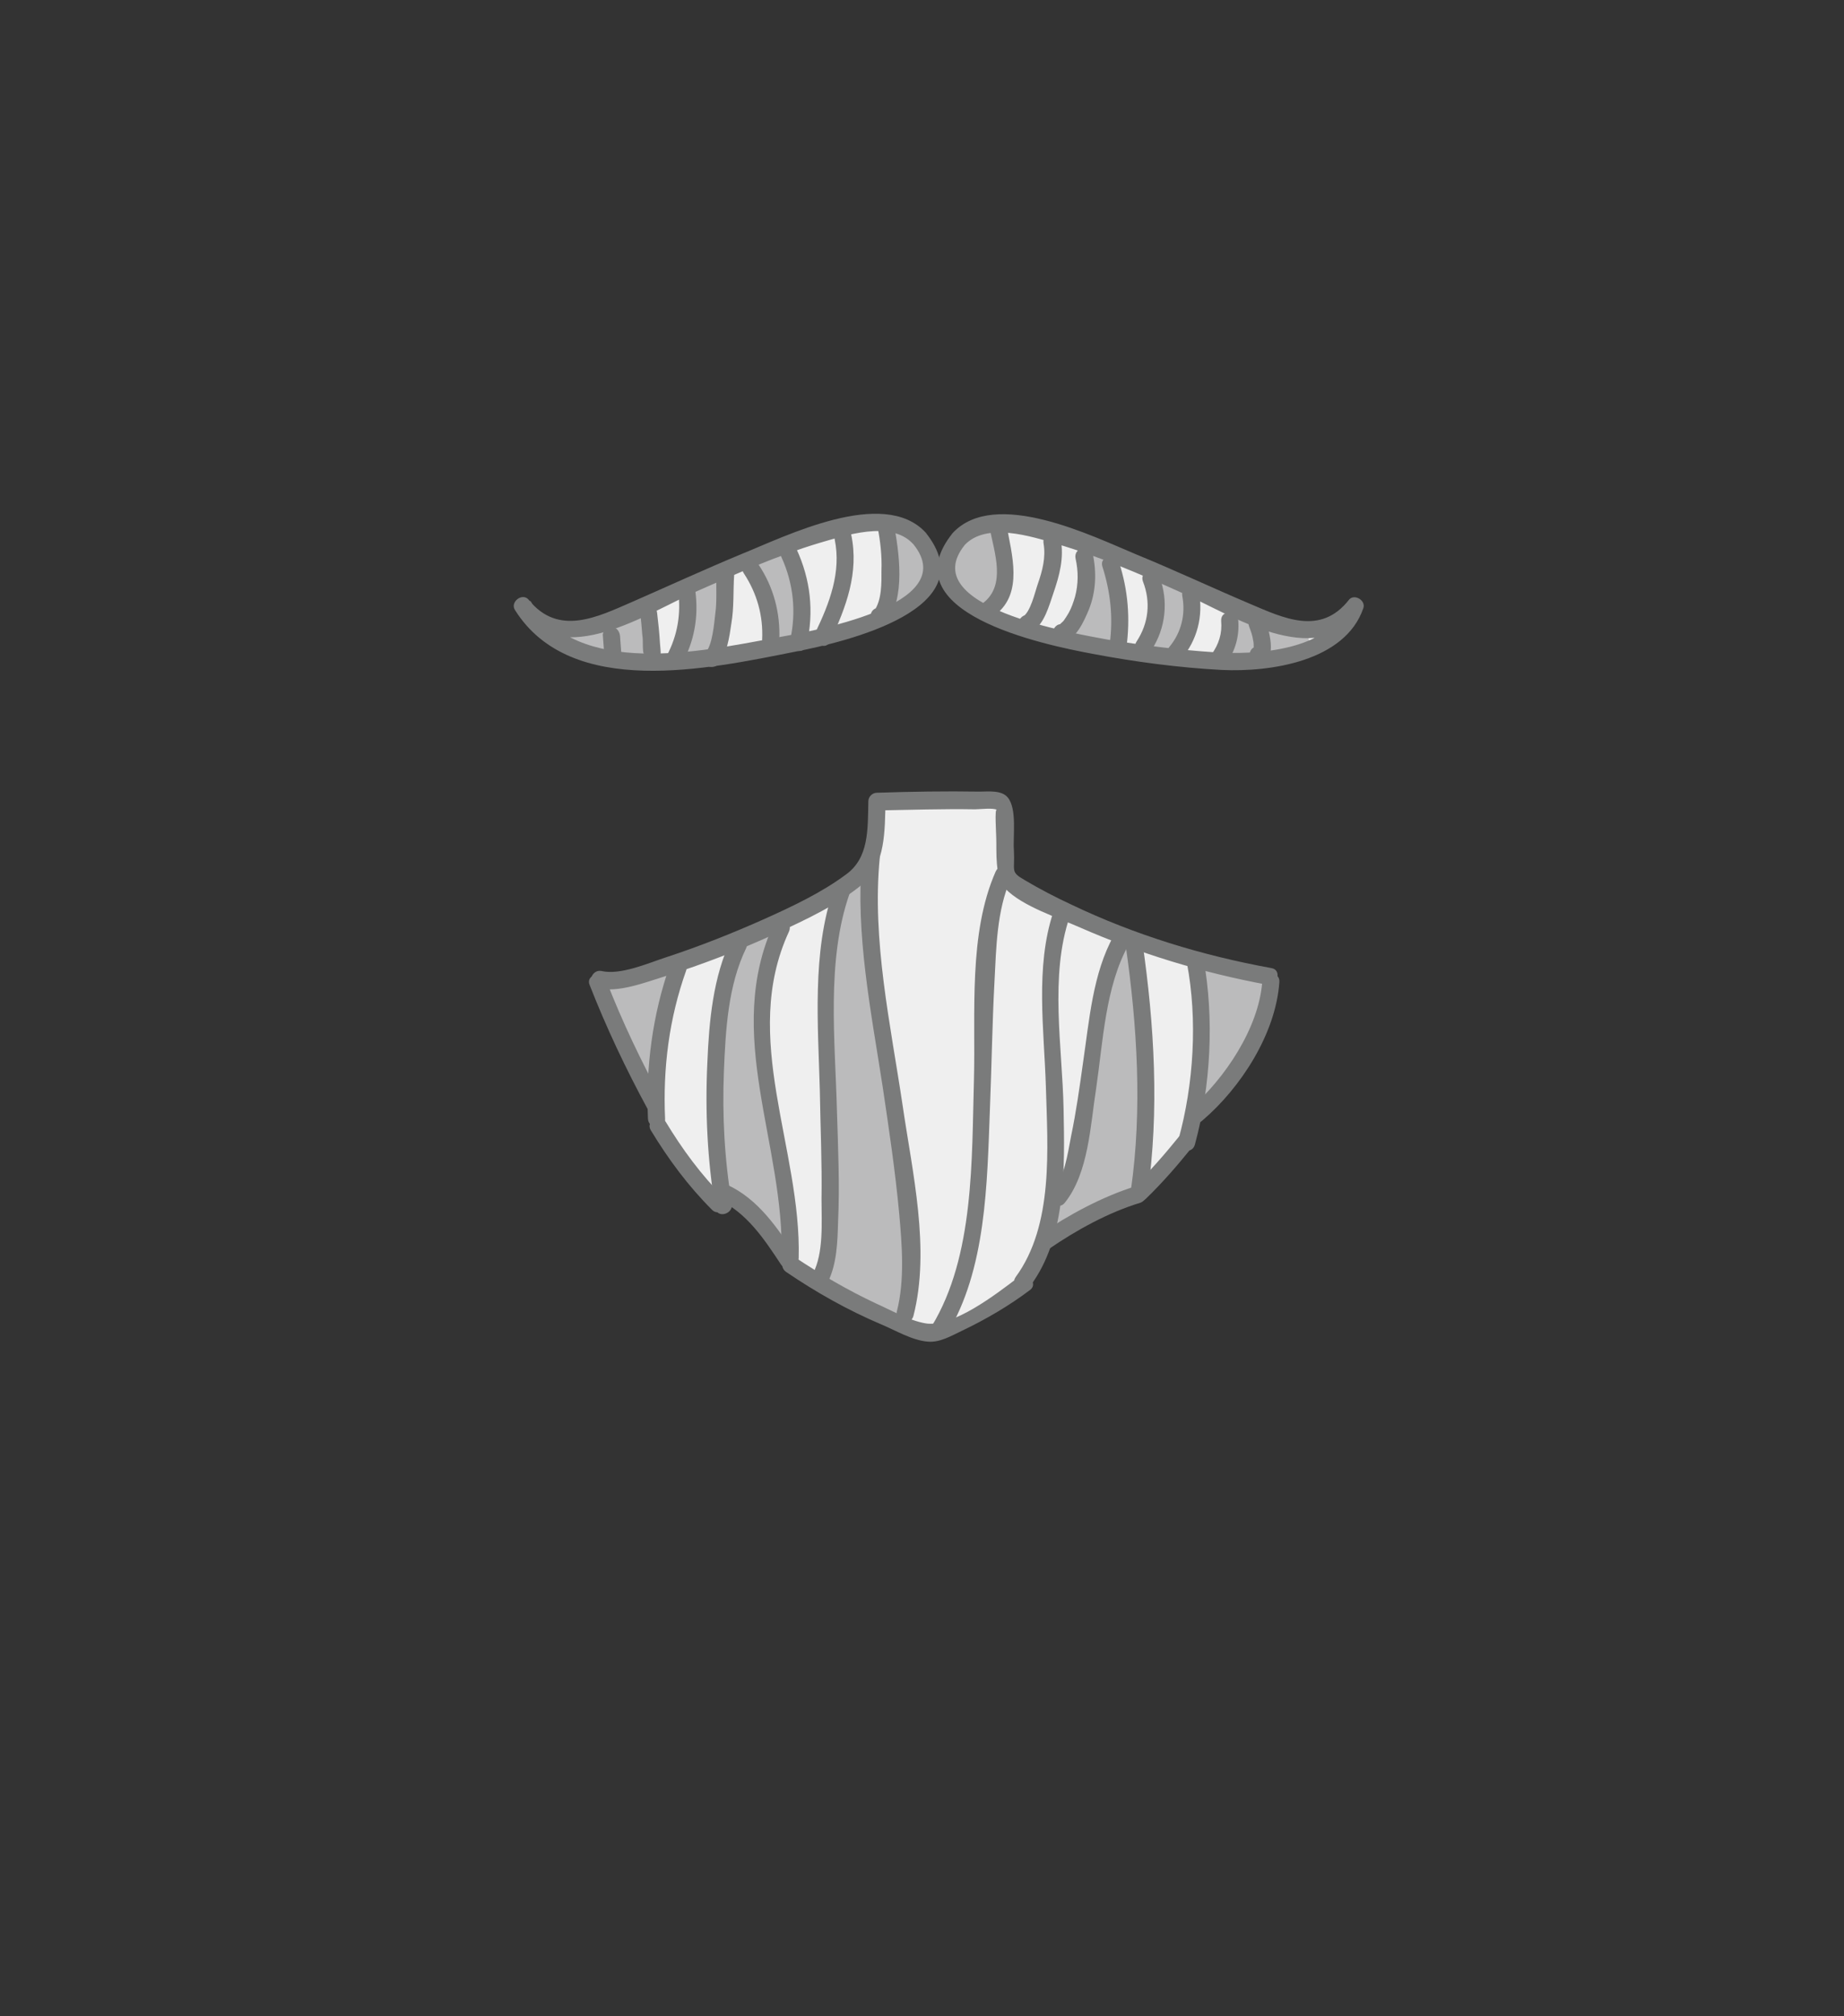 <?xml version="1.0" encoding="utf-8"?>
<!-- Generator: Adobe Illustrator 19.2.0, SVG Export Plug-In . SVG Version: 6.00 Build 0)  -->
<svg version="1.1" id="Layer_1" xmlns="http://www.w3.org/2000/svg" xmlns:xlink="http://www.w3.org/1999/xlink" x="0px" y="0px"
	 viewBox="0 0 323 353" style="enable-background:new 0 0 323 353;" xml:space="preserve">
<rect x="0" y="0" width="323" height="353" fill="#333333" stroke="none"/>
<style type="text/css">
	.st0{fill:#EFEFEF;}
	.st1{fill:#BBBBBC;}
	.st2{fill:#7A7B7B;}
</style>
<g>
	<g>
		<path class="st0" d="M214.6,115c-8.1,0-16.6-1.5-23.4-2.9L190,112c-13.6-2.7-22.2-6.8-23.6-11.2l-0.4-1.3l0.4-1.4
			c0.3-1,0.9-2.2,1.8-3.3l0.1-0.1l0.1-0.1l0.1-0.1l0.1-0.1c1.6-1.6,4-2.4,7.1-2.4c6.5,0,14.7,3.5,20.2,5.9c0.9,0.4,1.7,0.7,2.5,1.1
			c3.6,1.5,7.3,3.1,10.9,4.7c2.9,1.3,5.9,2.6,8.9,3.9l0.8,0.3c3.3,1.4,6.7,2.9,10.2,2.9c1.6,0,3.1-0.6,4.5-1.2
			C229.3,113.4,223,115,214.6,115L214.6,115z M114.4,115.5c-8.4,0-14.7-1.9-19-5.7c1.4,0.7,2.9,1,4.5,1c3.6,0,7.3-1.6,10.5-3
			l1.1-0.5c2.7-1.2,5.4-2.4,8.1-3.6c3.6-1.6,7.3-3.3,11.1-4.8c0.7-0.3,1.6-0.7,2.5-1.1c5.4-2.3,13.6-5.9,20.2-5.9
			c3.1,0,5.4,0.8,7.1,2.4l0.1,0.1l0.1,0.1l0.1,0.1l0.1,0.1c0.9,1.2,1.5,2.3,1.8,3.3l0.4,1.5l-0.4,1.3c-1.2,3.9-7.6,7.4-18.2,10.1
			l-0.3,0.1l0,0h-0.1l-0.3,0.1c-1.3,0.3-2.5,0.6-3.5,0.8l-0.2,0.1H140h-0.1l-1.9,0.4c-3.9,0.8-8.3,1.7-12.9,2.3l-0.4,0.1l-0.2,0.1
			l-0.2-0.1l-0.4,0.1C120.4,115.3,117.3,115.5,114.4,115.5z"/>
		<path class="st0" d="M163,232.6c-2.1,0-4-0.9-6.6-2c-0.4-0.2-0.9-0.4-1.4-0.6c-6.6-2.9-12.7-6.4-18.2-10.4
			c-2.2-1.6-3.4-5.7-5.3-7.4c-1.7-1.5-4.2-0.6-5.8-2.2c-10.3-10.6-17.2-23.4-19.8-37.5v-0.2c0.3,0,0.7,0.1,1,0.1c2.9,0,6-1.1,8.6-2
			c0.7-0.2,1.3-0.5,1.9-0.6c5.7-1.8,11.6-4.1,17.4-6.8c5.4-2.5,10.3-4.8,14.6-8c4.5-3.3,4.6-8.4,4.7-13.4v-0.5h0.4
			c4.2-0.1,8.6-0.2,12.8-0.2c1.4,0,2.8,0,4.2,0h0.3c0.2,0,0.5,0,0.7,0s0.5,0,0.7,0c1.3,0,1.6,0.2,1.7,0.3c0.8,0.9,0.7,3.9,0.6,5.6
			c0,0.9-0.1,1.8,0,2.5c0.1,0.8,0,1.5,0,2c0,2.3,0.4,3.3,2.9,4.8c2.5,1.4,5.2,2.9,8.3,4.3c10.8,5.1,22.5,8.8,34.9,11.1
			c-2,9.5-6.7,19-14.1,28.1l-0.2,0.2v0.1l-0.1,0.1l-0.2,0.2c-3.7,4.5-3.4,5.2-8.4,9.5c-2.5,2.1-12.6,5.5-14.9,7.3
			c-1.8,1.4-2.5,6.4-4.2,7.6c-5.3,3.7-8.5,5.3-13.4,7.5c-0.5,0.2-1,0.4-1.6,0.5l-0.2-0.2l-0.1-0.2l0,0l-0.2,0.3
			C163.8,232.3,163.4,232.6,163,232.6z"/>
	</g>
	<g>
		<path class="st1" d="M214.9,114c0.8-1.6,1.2-3.4,1-5.3l-0.4-1.9l1.8,0.7c0.6,0.3,1.2,0.5,1.7,0.7l0.6,0.3v0.7c0,0.1,0,0.1,0,0.2
			c0.4,0.9,0.6,1.8,0.8,2.6c0.1,0.4,0.1,0.9,0.1,1.3v0.8l-0.5,0.3c-0.1,0-0.2,0.1-0.2,0.2l-0.2,0.6l-0.6,0.1c-1,0.1-2.1,0.1-3.1,0.2
			h-1.6L214.9,114z"/>
		<path class="st1" d="M221.6,113.7c0.1-1-0.2-2.2-0.4-3l-0.5-1.8l1.7,0.6c2.4,0.8,4.6,1.1,6.5,1.1l0.5,1.9c-2,1-4.2,1.7-6.7,2.2
			l-1.3,0.2L221.6,113.7z"/>
		<path class="st1" d="M204.4,114.6c-0.8-0.1-1.7-0.2-2.5-0.4l-1.5-0.2l0.8-1.3c1.9-3.2,2.4-6.8,1.4-10.3l-0.6-2l6.2,2.7l-0.2,0.8
			c0,0.1,0,0.2,0,0.2c0.7,3.5-0.2,7-2.5,9.7c0,0-0.1,0.1-0.1,0.2l-0.3,0.7L204.4,114.6z"/>
		<path class="st1" d="M135.5,111.6c0.1-4.3-1-8.5-3.4-12l-0.7-1l1.1-0.5c1.3-0.5,2.6-1,3.9-1.5l0.9-0.4l0.3,0.9
			c2.1,4.5,2.7,9.3,1.8,14.2l-0.1,0.7l-0.7,0.1c-0.8,0.1-1.5,0.3-2,0.4l-1.2,0.2L135.5,111.6z"/>
		<path class="st1" d="M119.5,113.8c1.3-3.2,1.8-6.5,1.4-9.9l-0.1-0.7l1-0.5c1.1-0.5,4.7-2,4.7-2v2.6c0,1.4,0,2.8-0.2,4.3l-0.1,0.5
			c-0.2,1.7-0.5,4.6-1.4,6.2l-0.2,0.4l-0.5,0.1c-1.3,0.2-2.5,0.3-3.6,0.4l-1.7,0.2L119.5,113.8z"/>
		<path class="st1" d="M112.8,115.4c-1.4,0-2.8-0.1-4.1-0.3l-0.8-0.1l-0.3-3.6c0-0.2-0.1-0.4-0.2-0.5l-1.5-1.1l1.7-0.6
			c1.3-0.5,2.7-1,4.3-1.7l1.2-0.6l0.2,1.6c0.1,0.8,0.2,1.6,0.3,2.4c0.1,0.6,0.1,1.2,0.1,1.8v0.2c0,0.3,0,0.5,0,0.7l0.9,0.4l-1,1.1
			l-0.3,0.4L112.8,115.4z"/>
		<path class="st1" d="M105.5,114.6c-2.2-0.5-4.2-1.2-6-2.1l0.5-1.9c1.7,0,3.4-0.3,5.4-0.8l1.8-0.5l-0.6,1.8l0.1,1.2l0.2,2.5
			L105.5,114.6z"/>
		<path class="st1" d="M156.1,105.1c0.7-2.8,0.7-6.6-0.1-11.4l-0.3-1.6l1.5,0.4c1.4,0.4,2.6,1.1,3.5,2.1c1.6,2,2.2,3.9,1.9,5.7
			c-0.4,2.1-2.1,4.1-5.1,5.9l-2.1,1.2L156.1,105.1z"/>
		<path class="st1" d="M171.7,106.4c-3.1-1.8-4.9-3.8-5.3-6c-0.4-1.8,0.3-3.8,1.8-5.7c1.3-1.4,3-2.2,5.2-2.5l0.9-0.1l0.2,0.9
			c0.1,0.4,0.2,0.9,0.3,1.3c0.9,4,1.9,8.9-1.9,11.9l-0.5,0.4L171.7,106.4z"/>
		<path class="st1" d="M192.8,112.7c-1.1-0.2-2.7-0.5-4.5-0.9l-1.6-0.3l1-1.3c0.9-1.1,1.5-2.6,2-3.7c1.1-2.8,1.3-5.9,0.7-9.1
			l-0.4-1.7l1.7,0.6c0.7,0.2,1.4,0.5,2,0.8l1.3,0.5l-0.9,1.1c0,0-0.1,0.1,0,0.3c1.4,4.4,1.9,8.8,1.4,13.2l-0.1,1.1L192.8,112.7z"/>
		<path class="st1" d="M209.8,193.7c1.4-7.9,1.5-16,0.4-23.6l-0.2-1.5l1.5,0.4c3.1,0.8,6.2,1.5,9.3,2.1l1,0.2l-0.2,1
			c-1.7,7.5-5.1,15-9.9,22.1L209.8,193.7z"/>
		<path class="st1" d="M112.5,191.7c-2.9-5.8-5.1-11.9-6.4-18.2l-0.2-1.2h1.2c2.5-0.1,5.3-1,7.7-1.8c0.5-0.2,1-0.3,1.5-0.5l1.8-0.6
			l-0.5,1.8c-2,6.4-3.1,13.2-3.2,20.1L112.5,191.7z"/>
		<path class="st1" d="M136.4,219.2c-1.9-1.4-2.5-4.9-4.1-6.3c-1.1-1-5.4-4-5.4-4s-1.4-12.8-1.1-21.4c0.3-7.5,0.8-15.3,4-22l0.1-0.4
			l0.5-0.3c1.3-0.5,2.6-1.1,3.9-1.7l2.2-1l-0.9,2.3c-4.3,11.3-2.3,22.3-0.1,34c1.2,6.5,2.4,13.2,2.5,20v2L136.4,219.2z"/>
		<path class="st1" d="M156.6,230.6c-4-1.7-8-3.7-11.9-5.9l-0.8-0.4l0.3-0.8c1.2-2.7,1.3-6,1.4-9.1v-0.5c0.2-5.4,0.1-10.9-0.1-16.2
			l-0.1-3.1c-0.1-2.2-0.1-4.4-0.2-6.7c-0.5-10.8-0.9-21.9,2.5-31.6v-0.1l0.1-0.4l0.3-0.2c0.6-0.4,1.2-0.9,1.8-1.3l1.7-1.4v2.2
			c-0.2,9.4,1.3,19,2.8,28.4c0.4,2.2,0.7,4.4,1,6.6l0.2,1.3c1,6.8,2.1,13.9,2.7,21c0.5,5.5,1,11.8-0.4,17.6v0.1l-0.2,1.2
			L156.6,230.6z"/>
		<path class="st1" d="M184.7,210.9l0.1-0.8l0.8-0.1c0,0,0.1,0,0.2-0.1c3.3-4,4.1-10.4,4.8-16c0.2-1.2,0.3-2.4,0.5-3.6
			c0.3-1.7,0.5-3.4,0.7-5.2c0.8-6.7,1.7-13.6,4.6-19.4l1.4-2.8l0.4,3.2c2.3,16.4,2.6,30.2,0.8,42.4c0,0.1,0,0.1,0,0.2l0.1,0.5
			l-0.4,0.4c-4.6,4.4-14.3,5.7-14.3,5.7S184.2,214.7,184.7,210.9z"/>
	</g>
	<g>
		<g>
			<path class="st2" d="M162.1,93.2c-7.4-7.9-24.5,0.7-32.2,3.8c-6.5,2.7-12.8,5.6-19.2,8.4c-6,2.6-12.9,6.1-18.1-0.4
				c-1.1-1.3-3.3,0.4-2.4,1.8c9.8,15.6,34,10.3,49.1,7.3C148.1,112.4,172.9,106.6,162.1,93.2c-1.2-1.5-3.3,0.6-2.1,2.1
				c8.7,10.8-18.3,15.3-24.3,16.4c-13.1,2.4-34.4,7-42.8-6.5c-0.8,0.6-1.6,1.2-2.4,1.8c8.2,10.4,22.7,0.4,31.6-3.5
				c7-3.1,14-6.2,21.3-8.4c4.5-1.3,12.6-4.1,16.5,0.1C161.3,96.8,163.5,94.6,162.1,93.2z"/>
		</g>
		<g>
			<path class="st2" d="M169,95.4c3.8-4,11.6-1.5,16-0.2c7.5,2.2,14.7,5.3,21.8,8.5c8.9,3.9,23.5,13.8,31.6,3.5
				c-0.8-0.5-1.7-1-2.5-1.5c-2.8,8.3-16,9-23.2,8.5c-6.2-0.4-12.4-1.2-18.6-2.2C188.2,110.9,160.2,106.3,169,95.4
				c1.2-1.5-0.9-3.6-2.1-2.1c-11.3,14,16,19.6,24.6,21.2c7.4,1.4,15,2.4,22.5,2.8c8.5,0.4,21.6-1.5,24.8-10.8
				c0.5-1.4-1.6-2.6-2.5-1.5c-5,6.4-11.5,3.2-17.4,0.7c-6.6-2.8-13.2-5.9-19.8-8.6c-7.7-3.2-24.8-11.7-32.2-3.8
				C165.6,94.6,167.7,96.8,169,95.4z"/>
		</g>
		<g>
			<path class="st2" d="M153.7,92.2c0.5,2.5,0.8,5.1,0.7,7.7c0,2.1,0.1,5.1-1.3,7.1c0.7,0,1.4,0,2.1,0c0.1,0,0.2,0.5,0.3,0.8
				c0.1-1.9-2.9-1.9-3,0c0,0.5,0.2,1,0.6,1.4c0.6,0.5,1.6,0.7,2.1,0c3.5-4.5,2.3-12.6,1.3-17.8C156.3,89.6,153.4,90.4,153.7,92.2
				L153.7,92.2z"/>
		</g>
		<g>
			<path class="st2" d="M146.2,94.4c1.2,5.8-0.9,11.2-3.4,16.4c-0.8,1.7,1.8,3.3,2.6,1.5c2.8-6,5.1-12,3.7-18.7
				C148.7,91.7,145.8,92.5,146.2,94.4L146.2,94.4z"/>
		</g>
		<g>
			<path class="st2" d="M136.9,97.6c2.1,4.6,2.6,9.6,1.5,14.5c-0.4,1.9,2.5,2.7,2.9,0.8c1.3-5.8,0.7-11.4-1.8-16.8
				C138.7,94.4,136.1,95.9,136.9,97.6L136.9,97.6z"/>
		</g>
		<g>
			<path class="st2" d="M130.3,100.4c2.3,3.5,3.4,7.4,3.2,11.6c-0.1,1.9,2.9,1.9,3,0c0.2-4.7-1-9.2-3.6-13.1
				C131.8,97.3,129.2,98.8,130.3,100.4L130.3,100.4z"/>
		</g>
		<g>
			<path class="st2" d="M125.5,100.7c-0.1,2.3,0.1,4.5-0.2,6.7c-0.2,1.6-0.5,5.8-1.8,6.9c0.8,0.2,1.7,0.4,2.5,0.7v-0.1
				c-0.3,0.6-0.7,1.2-1,1.8h0.1c1.8-0.6,1.1-3.4-0.8-2.9h-0.1c-0.8,0.2-1.3,1.1-1,1.8v0.1c0.3,1.1,1.7,1.4,2.5,0.7
				c1.6-1.5,2.1-5.1,2.4-7.2c0.5-2.9,0.3-5.7,0.5-8.6C128.5,98.7,125.5,98.7,125.5,100.7L125.5,100.7z"/>
		</g>
		<g>
			<path class="st2" d="M118.8,103.5c0.5,4-0.1,7.7-2,11.3c-0.9,1.7,1.7,3.2,2.6,1.5c2.2-3.9,3-8.3,2.4-12.8
				C121.5,101.6,118.5,101.6,118.8,103.5L118.8,103.5z"/>
		</g>
		<g>
			<path class="st2" d="M112.1,107.2c0.2,1.3,0.3,2.6,0.4,3.9c0.1,0.6,0.1,1.2,0.1,1.8c0,0.2,0,1.9,0.3,1.5c0.5-0.1,1-0.3,1.5-0.4
				c-0.1,0-0.1,0-0.2,0c-1.9-0.3-2.7,2.6-0.8,2.9c0.1,0,0.1,0,0.2,0c0.5,0.1,1.1,0.1,1.5-0.4c0.9-1.1,0.6-2.5,0.5-3.9
				c-0.1-1.8-0.3-3.6-0.5-5.3C114.9,105.3,111.9,105.3,112.1,107.2L112.1,107.2z"/>
		</g>
		<g>
			<path class="st2" d="M105.6,111.3c0.1,1.3,0.2,2.7,0.3,4c0.1,0.8,0.6,1.5,1.5,1.5c0.8,0,1.6-0.7,1.5-1.5c-0.1-1.3-0.2-2.7-0.3-4
				c-0.1-0.8-0.6-1.5-1.5-1.5C106.3,109.8,105.5,110.5,105.6,111.3L105.6,111.3z"/>
		</g>
		<g>
			<path class="st2" d="M173.4,92.7c0.8,4.1,2.8,9.7-1.1,12.8c-1.5,1.2,0.6,3.3,2.1,2.1c4.9-3.8,2.8-10.6,1.9-15.7
				C175.9,90,173,90.8,173.4,92.7L173.4,92.7z"/>
		</g>
		<g>
			<path class="st2" d="M182.8,95.2c0.4,2.4-0.2,4.7-1,7c-0.5,1.4-1.3,5.1-2.7,5.8c0.7,0.2,1.4,0.4,2.1,0.5v-0.1
				c-0.1,0.6-0.2,1.2-0.2,1.8c0,0,0,0,0.1-0.1c1.5-1.2-0.6-3.3-2.1-2.1c0,0,0,0-0.1,0.1c-0.5,0.4-0.5,1.3-0.2,1.8v0.1
				c0.4,0.7,1.4,0.9,2.1,0.5c2.1-1.1,3-4.6,3.7-6.6c1.1-3.2,1.9-6.2,1.3-9.5C185.3,92.5,182.4,93.3,182.8,95.2L182.8,95.2z"/>
		</g>
		<g>
			<path class="st2" d="M188.4,97.8c0.5,2.2,0.5,4.5-0.1,6.7c-0.3,1-0.6,1.9-1.1,2.8c-0.3,0.5-0.6,1-0.9,1.4c-1.1,1-1.2,1.2-0.3,0.8
				c0.5,0.5,1,1,1.5,1.5c0-0.1,0-0.2,0-0.2c-0.4,0.5-0.7,1-1.1,1.4c0.1,0,0.1,0,0.2,0c1.9-0.4,1.1-3.3-0.8-2.9c-0.1,0-0.1,0-0.2,0
				c-0.6,0.1-1.2,0.8-1.1,1.4c0,0.1,0,0.2,0,0.2c0.1,0.8,0.6,1.6,1.5,1.5c2.4-0.2,3.9-3.7,4.7-5.6c1.3-3.2,1.4-6.6,0.7-9.9
				C190.8,95.1,188,95.9,188.4,97.8L188.4,97.8z"/>
		</g>
		<g>
			<path class="st2" d="M193.1,99.2c1.4,4.4,1.9,8.8,1.3,13.4c-0.3,1.9,2.6,2.7,2.9,0.8c0.7-5.1,0.3-10.1-1.3-15
				C195.4,96.6,192.5,97.4,193.1,99.2L193.1,99.2z"/>
		</g>
		<g>
			<path class="st2" d="M200.2,101.8c1.4,3.6,1,7.3-1.1,10.5c-1.1,1.6,1.5,3.1,2.6,1.5c2.5-3.8,3-8.6,1.4-12.8
				C202.5,99.2,199.5,99.9,200.2,101.8L200.2,101.8z"/>
		</g>
		<g>
			<path class="st2" d="M207.1,104.4c0.6,3.2-0.2,6.4-2.3,8.9c-1.2,1.5,0.9,3.6,2.1,2.1c2.8-3.3,3.9-7.5,3.1-11.8
				C209.6,101.7,206.7,102.5,207.1,104.4L207.1,104.4z"/>
		</g>
		<g>
			<path class="st2" d="M213.9,108.7c0.2,2.2-0.4,4.1-1.7,5.9c-1.1,1.6,1.5,3.1,2.6,1.5c1.6-2.1,2.3-4.8,2.1-7.4
				C216.8,106.8,213.8,106.7,213.9,108.7L213.9,108.7z"/>
		</g>
		<g>
			<path class="st2" d="M218.8,109.7c0.3,0.8,0.6,1.6,0.7,2.4c0.1,0.4,0.1,0.8,0.1,1.1c0,1-0.2,0,0.7,0c-1.9,0-1.9,3,0,3
				c3.6,0,2.1-5.5,1.4-7.4C221,107.2,218.1,107.9,218.8,109.7L218.8,109.7z"/>
		</g>
		<g>
			<path class="st2" d="M126.8,209.7c-4-4-7.3-8.5-10.2-13.3c-1-1.6-3.6-0.1-2.6,1.5c3.1,5.1,6.5,9.7,10.7,13.9
				C126,213.2,128.1,211,126.8,209.7L126.8,209.7z"/>
		</g>
		<g>
			<path class="st2" d="M178.3,223.7c-3.7,2.8-11.4,8.8-16.2,8c-2.9-0.5-6-2.3-8.7-3.5c-4.9-2.3-9.7-5.1-14.2-8.1
				c-1.6-1.1-3.1,1.5-1.5,2.6c5.3,3.6,10.8,6.7,16.7,9.2c2.4,1,5.4,2.8,8.1,3c2.1,0.2,4.1-1,6-1.9c4.2-2,8.3-4.4,12-7.2
				C181.9,224.6,179.8,222.5,178.3,223.7L178.3,223.7z"/>
		</g>
		<g>
			<path class="st2" d="M206.6,198.9c-2.5,3.1-5.1,6.1-8,8.9c-1.4,1.4,0.7,3.5,2.1,2.1c2.9-2.8,5.5-5.8,8-8.9
				C210,199.5,207.9,197.4,206.6,198.9L206.6,198.9z"/>
		</g>
		<g>
			<path class="st2" d="M104.5,173c3.8,0.9,8.5-1,12.1-2.1c6.6-2.1,13.1-4.6,19.4-7.5c5.2-2.4,10.8-5,15.2-8.7
				c3.9-3.3,3.8-9.4,3.9-14.3c-0.5,0.5-1,1-1.5,1.5c5.7-0.1,11.5-0.3,17.2-0.2c0.7,0,3.3-0.3,3.8,0.1c-0.4-0.3-0.1,4.1-0.1,4.8
				c0.1,2.6-0.3,6.9,1.6,9c3,3.1,9.3,5.1,13.1,6.8c10.5,4.6,21.4,7.9,32.7,10c1.9,0.3,2.7-2.6,0.8-2.9c-12.1-2.2-23.9-5.8-35-11.1
				c-2.8-1.3-5.5-2.7-8.2-4.3c-2.6-1.5-1.7-1.5-1.9-5.2c-0.2-2.4,0.6-7.3-1.1-9.3c-1.1-1.3-3.4-1-4.9-1c-6-0.1-12,0-18,0.2
				c-0.8,0-1.5,0.7-1.5,1.5c-0.1,5,0.1,9.9-3.9,12.8c-4.3,3.2-9.4,5.6-14.3,7.8c-5.6,2.5-11.4,4.8-17.2,6.7c-3.1,1-8,3.2-11.4,2.4
				C103.5,169.7,102.7,172.6,104.5,173L104.5,173z"/>
		</g>
		<g>
			<path class="st2" d="M174.4,152.6c-4.8,10.9-3.5,24.8-3.8,36.4c-0.4,13.9,0.1,30.9-7.4,43.2c-1,1.7,1.6,3.2,2.6,1.5
				c7-11.4,7.1-26.6,7.6-39.6c0.3-7.4,0.4-14.9,0.8-22.3c0.3-5.8,0.4-12.4,2.8-17.8C177.8,152.4,175.2,150.8,174.4,152.6
				L174.4,152.6z"/>
		</g>
		<g>
			<path class="st2" d="M151,150.2c-1.2,13.3,1.6,27,3.6,40c1.1,7.4,2.2,14.7,2.9,22.2c0.5,5.6,1,11.7-0.4,17.2
				c-0.5,1.9,2.4,2.7,2.9,0.8c3-11.7-0.2-25.2-1.9-36.9c-2.1-14.1-5.4-28.9-4-43.3C154.2,148.3,151.2,148.3,151,150.2L151,150.2z"/>
		</g>
		<g>
			<path class="st2" d="M184.5,159.7c-3.2,9.6-1.6,20.7-1.3,30.6c0.3,10.7,1.4,24.2-5.3,33.3c-1.1,1.6,1.5,3.1,2.6,1.5
				c6.3-8.5,6-20.7,5.8-30.9c-0.2-10.8-2.5-23.3,1.1-33.8C188,158.7,185.1,157.9,184.5,159.7L184.5,159.7z"/>
		</g>
		<g>
			<path class="st2" d="M195.1,163.8c-3.7,6.6-4.3,14.9-5.4,22.3c-0.6,4.3-1.2,8.6-2.1,12.9c-0.6,3.1-1.1,7-3.2,9.5
				c-1.2,1.5,0.9,3.6,2.1,2.1c4.2-5.2,4.5-13.7,5.5-20c1.2-8.1,1.6-17.9,5.7-25.2C198.7,163.6,196.1,162.1,195.1,163.8L195.1,163.8z
				"/>
		</g>
		<g>
			<path class="st2" d="M197.2,165.7c2,13.9,2.9,28.6,0.9,42.6c-0.3,1.9,2.6,2.7,2.9,0.8c2.1-14.6,1.2-29.7-0.9-44.2
				C199.8,163,197,163.8,197.2,165.7L197.2,165.7z"/>
		</g>
		<g>
			<path class="st2" d="M207.9,168.6c1.9,9.9,1.2,21.3-1.5,31c-0.5,1.9,2.4,2.7,2.9,0.8c2.8-10.3,3.4-22.1,1.5-32.6
				C210.5,165.9,207.6,166.7,207.9,168.6L207.9,168.6z"/>
		</g>
		<g>
			<path class="st2" d="M146,155.8c-3.8,10.9-2.7,23.8-2.4,35c0.1,6.4,0.4,12.8,0.3,19.2c0,4,0.4,9.3-1.5,13
				c-0.9,1.7,1.7,3.2,2.6,1.5c1.6-3.2,1.7-7.1,1.8-10.6c0.3-6.4,0-12.9-0.2-19.4c-0.3-12.1-1.9-26.3,2.2-38
				C149.5,154.7,146.6,154,146,155.8L146,155.8z"/>
		</g>
		<g>
			<path class="st2" d="M135.6,161.6c-9,19.5,1.9,38.7,1.3,58.7c-0.1,1.9,2.9,1.9,3,0c0.5-19.2-10.3-38.6-1.7-57.2
				C139,161.4,136.4,159.8,135.6,161.6L135.6,161.6z"/>
		</g>
		<g>
			<path class="st2" d="M128.1,164.4c-3.2,6.6-3.9,14.4-4.2,21.7c-0.4,8.5,0,17,1.4,25.4c0.3,1.9,3.2,1.1,2.9-0.8
				c-1.3-7.6-1.7-15.4-1.4-23.1c0.3-7.2,0.7-15,3.9-21.6C131.5,164.2,128.9,162.6,128.1,164.4L128.1,164.4z"/>
		</g>
		<g>
			<path class="st2" d="M117.3,169.1c-3,8.6-4.2,17.7-3.8,26.8c0.1,1.9,3.1,1.9,3,0c-0.4-8.9,0.7-17.6,3.7-26
				C120.8,168.1,117.9,167.3,117.3,169.1L117.3,169.1z"/>
		</g>
		<g>
			<path class="st2" d="M183.7,218.7c4.8-3.3,10.4-6.4,16-8.1c1.8-0.6,1.1-3.5-0.8-2.9c-5.8,1.8-11.7,5-16.7,8.4
				C180.6,217.2,182.1,219.8,183.7,218.7L183.7,218.7z"/>
		</g>
		<g>
			<path class="st2" d="M210.6,196.2c6.8-5.8,12.9-15.3,13.5-24.3c0.1-1.9-2.9-1.9-3,0c-0.6,8.1-6.6,17-12.6,22.2
				C207,195.4,209.2,197.5,210.6,196.2L210.6,196.2z"/>
		</g>
		<g>
			<path class="st2" d="M125.8,210c5,2.3,8.1,7,11,11.4c1.1,1.6,3.7,0.1,2.6-1.5c-3.2-4.9-6.6-10-12.1-12.5
				C125.5,206.6,124,209.2,125.8,210L125.8,210z"/>
		</g>
		<g>
			<path class="st2" d="M103.3,172.5c2.9,7.4,6.3,14.6,10.1,21.6c0.9,1.7,3.5,0.2,2.6-1.5c-3.7-6.8-7-13.7-9.8-20.9
				C105.4,169.9,102.5,170.7,103.3,172.5L103.3,172.5z"/>
		</g>
	</g>
</g>
</svg>
